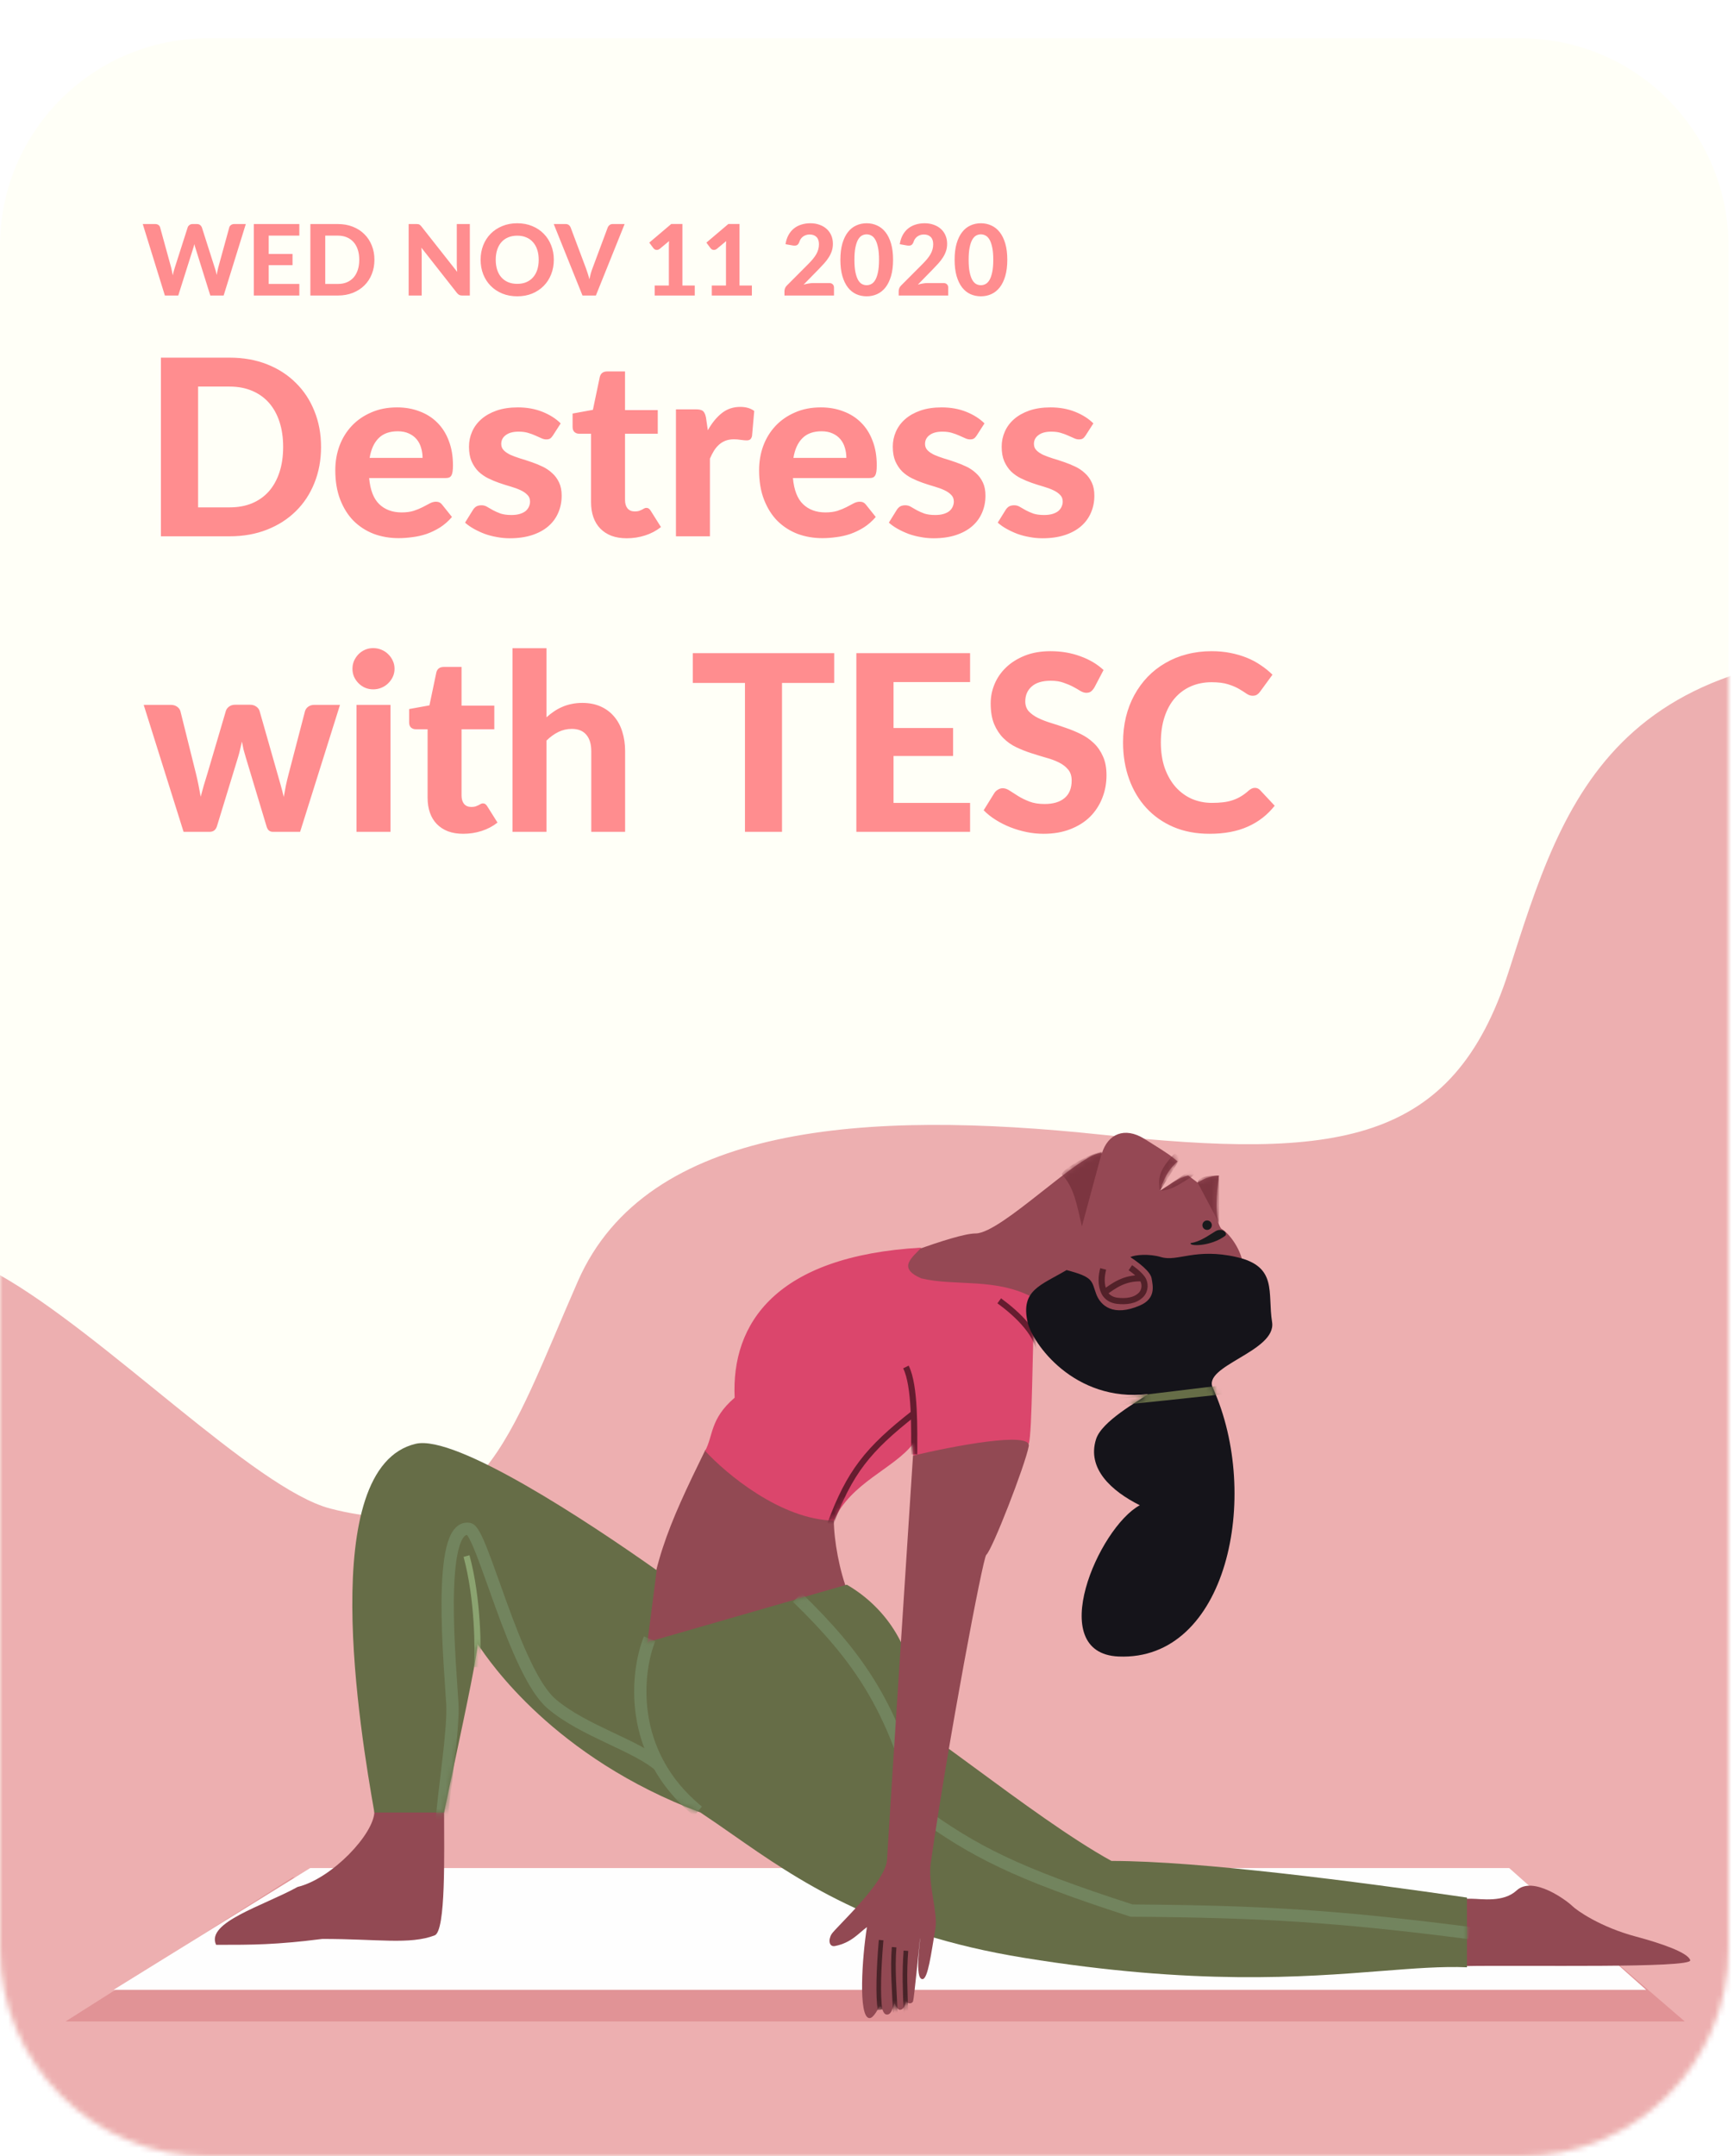 <svg width="317" height="394" viewBox="0 0 317 394" fill="none" xmlns="http://www.w3.org/2000/svg">
<path d="M38 394H278C299 394 316 377 316 356V45C316 24 299 7 278 7H38C17 7 0 24 0 45V356C0 377 17 394 38 394Z" fill="#FFFFF7"/>
<mask id="mask0" mask-type="alpha" maskUnits="userSpaceOnUse" x="0" y="7" width="316" height="387">
<path d="M38 394H278C299 394 316 377 316 356V45C316 24 299 7 278 7H38C17 7 0 24 0 45V356C0 377 17 394 38 394Z" fill="#FFFFF7"/>
</mask>
<g mask="url(#mask0)">
<g filter="url(#filter0_i)">
<path d="M357.62 94.659L425 715L29.797 715L-18.144 268.52C-53.768 138.017 27.761 243.482 55.395 250.662C83.028 257.842 88.032 237.825 100.652 209.105C113.272 180.384 153.308 177.773 196.39 182.342C239.472 186.912 260.577 184.301 270.804 152.534C281.03 120.768 289.951 89.001 357.62 94.659Z" fill="#EDAFB0"/>
</g>
<path d="M58.693 81.665C58.693 84.05 58.288 86.248 57.477 88.257C56.682 90.252 55.55 91.97 54.08 93.41C52.625 94.85 50.87 95.975 48.815 96.785C46.76 97.595 44.48 98 41.975 98H29.42V65.353H41.975C44.48 65.353 46.76 65.757 48.815 66.567C50.87 67.377 52.625 68.51 54.08 69.965C55.55 71.405 56.682 73.123 57.477 75.118C58.288 77.112 58.693 79.295 58.693 81.665ZM51.763 81.665C51.763 79.955 51.538 78.418 51.087 77.052C50.638 75.688 49.992 74.532 49.153 73.588C48.312 72.642 47.285 71.915 46.07 71.405C44.87 70.895 43.505 70.64 41.975 70.64H36.215V92.713H41.975C43.505 92.713 44.87 92.465 46.07 91.97C47.285 91.46 48.312 90.733 49.153 89.787C49.992 88.828 50.638 87.665 51.087 86.3C51.538 84.935 51.763 83.39 51.763 81.665ZM77.25 83.668C77.25 83.022 77.16 82.407 76.98 81.823C76.815 81.237 76.545 80.72 76.17 80.27C75.795 79.82 75.322 79.468 74.752 79.213C74.182 78.942 73.5 78.808 72.705 78.808C71.22 78.808 70.057 79.228 69.217 80.067C68.377 80.907 67.83 82.108 67.575 83.668H77.25ZM67.485 87.358C67.68 89.532 68.295 91.123 69.33 92.127C70.38 93.132 71.745 93.635 73.425 93.635C74.28 93.635 75.015 93.537 75.63 93.343C76.26 93.132 76.807 92.907 77.272 92.668C77.752 92.412 78.18 92.188 78.555 91.993C78.945 91.782 79.327 91.677 79.702 91.677C80.182 91.677 80.557 91.858 80.827 92.218L82.627 94.468C81.967 95.233 81.24 95.87 80.445 96.38C79.65 96.875 78.825 97.272 77.97 97.573C77.115 97.858 76.252 98.052 75.382 98.157C74.512 98.278 73.672 98.338 72.862 98.338C71.242 98.338 69.727 98.075 68.317 97.55C66.922 97.01 65.7 96.222 64.65 95.188C63.615 94.138 62.797 92.84 62.197 91.295C61.597 89.75 61.297 87.957 61.297 85.918C61.297 84.343 61.552 82.858 62.062 81.463C62.587 80.067 63.337 78.853 64.312 77.817C65.287 76.782 66.472 75.965 67.867 75.365C69.262 74.75 70.837 74.442 72.592 74.442C74.077 74.442 75.442 74.683 76.687 75.162C77.947 75.627 79.027 76.31 79.927 77.21C80.842 78.11 81.547 79.22 82.042 80.54C82.552 81.845 82.807 83.338 82.807 85.017C82.807 85.483 82.785 85.865 82.74 86.165C82.695 86.465 82.62 86.705 82.515 86.885C82.41 87.065 82.267 87.192 82.087 87.267C81.907 87.328 81.675 87.358 81.39 87.358H67.485ZM101.083 79.573C100.918 79.828 100.746 80.015 100.566 80.135C100.401 80.24 100.168 80.293 99.868 80.293C99.568 80.293 99.261 80.218 98.946 80.067C98.631 79.918 98.278 79.76 97.888 79.595C97.498 79.415 97.048 79.25 96.538 79.1C96.043 78.95 95.466 78.875 94.806 78.875C93.801 78.875 93.021 79.085 92.466 79.505C91.911 79.91 91.633 80.45 91.633 81.125C91.633 81.59 91.791 81.98 92.106 82.295C92.421 82.61 92.833 82.888 93.343 83.127C93.868 83.353 94.461 83.57 95.121 83.78C95.781 83.975 96.456 84.192 97.146 84.433C97.851 84.672 98.533 84.95 99.193 85.265C99.853 85.58 100.438 85.978 100.948 86.457C101.473 86.922 101.893 87.493 102.208 88.168C102.523 88.828 102.681 89.63 102.681 90.575C102.681 91.7 102.471 92.743 102.051 93.703C101.646 94.647 101.046 95.465 100.251 96.155C99.456 96.845 98.466 97.385 97.281 97.775C96.096 98.165 94.731 98.36 93.186 98.36C92.391 98.36 91.603 98.285 90.823 98.135C90.043 98 89.301 97.805 88.596 97.55C87.891 97.28 87.231 96.972 86.616 96.627C86.001 96.282 85.468 95.907 85.018 95.502L86.458 93.185C86.623 92.915 86.826 92.705 87.066 92.555C87.321 92.405 87.643 92.33 88.033 92.33C88.408 92.33 88.753 92.427 89.068 92.623C89.383 92.802 89.736 93.005 90.126 93.23C90.516 93.44 90.973 93.642 91.498 93.838C92.038 94.017 92.706 94.108 93.501 94.108C94.101 94.108 94.618 94.04 95.053 93.905C95.488 93.77 95.841 93.59 96.111 93.365C96.381 93.125 96.576 92.862 96.696 92.578C96.831 92.278 96.898 91.97 96.898 91.655C96.898 91.145 96.733 90.733 96.403 90.418C96.088 90.088 95.668 89.802 95.143 89.562C94.633 89.323 94.041 89.105 93.366 88.91C92.691 88.715 92.001 88.498 91.296 88.257C90.606 88.017 89.923 87.733 89.248 87.403C88.588 87.073 87.996 86.66 87.471 86.165C86.961 85.655 86.541 85.032 86.211 84.297C85.896 83.562 85.738 82.67 85.738 81.62C85.738 80.66 85.926 79.752 86.301 78.897C86.676 78.028 87.238 77.263 87.988 76.603C88.738 75.942 89.668 75.418 90.778 75.028C91.903 74.638 93.201 74.442 94.671 74.442C96.321 74.442 97.821 74.713 99.171 75.252C100.521 75.793 101.631 76.498 102.501 77.368L101.083 79.573ZM114.578 98.36C113.528 98.36 112.598 98.21 111.788 97.91C110.978 97.595 110.295 97.153 109.74 96.582C109.185 96.013 108.765 95.323 108.48 94.513C108.195 93.703 108.053 92.787 108.053 91.767V79.257H105.87C105.54 79.257 105.255 79.153 105.015 78.942C104.79 78.733 104.678 78.418 104.678 77.998V75.567L108.39 74.892L109.65 68.885C109.815 68.21 110.273 67.873 111.023 67.873H114.263V74.938H120.248V79.257H114.263V91.362C114.263 92.007 114.413 92.517 114.713 92.892C115.028 93.267 115.47 93.455 116.04 93.455C116.34 93.455 116.595 93.425 116.805 93.365C117.015 93.29 117.195 93.215 117.345 93.14C117.495 93.05 117.63 92.975 117.75 92.915C117.885 92.84 118.02 92.802 118.155 92.802C118.335 92.802 118.485 92.847 118.605 92.938C118.725 93.013 118.845 93.147 118.965 93.343L120.833 96.312C119.978 96.987 119.01 97.498 117.93 97.843C116.85 98.188 115.733 98.36 114.578 98.36ZM129.402 78.627C130.137 77.308 130.985 76.265 131.945 75.5C132.905 74.735 134.03 74.353 135.32 74.353C136.37 74.353 137.225 74.6 137.885 75.095L137.48 79.685C137.405 79.985 137.285 80.195 137.12 80.315C136.97 80.42 136.76 80.472 136.49 80.472C136.25 80.472 135.905 80.442 135.455 80.382C135.005 80.308 134.585 80.27 134.195 80.27C133.625 80.27 133.115 80.353 132.665 80.517C132.23 80.683 131.84 80.915 131.495 81.215C131.15 81.515 130.835 81.882 130.55 82.317C130.28 82.752 130.025 83.248 129.785 83.802V98H123.575V74.802H127.242C127.872 74.802 128.307 74.915 128.547 75.14C128.787 75.365 128.96 75.755 129.065 76.31L129.402 78.627ZM154.725 83.668C154.725 83.022 154.635 82.407 154.455 81.823C154.29 81.237 154.02 80.72 153.645 80.27C153.27 79.82 152.798 79.468 152.228 79.213C151.658 78.942 150.975 78.808 150.18 78.808C148.695 78.808 147.533 79.228 146.693 80.067C145.853 80.907 145.305 82.108 145.05 83.668H154.725ZM144.96 87.358C145.155 89.532 145.77 91.123 146.805 92.127C147.855 93.132 149.22 93.635 150.9 93.635C151.755 93.635 152.49 93.537 153.105 93.343C153.735 93.132 154.283 92.907 154.748 92.668C155.228 92.412 155.655 92.188 156.03 91.993C156.42 91.782 156.803 91.677 157.178 91.677C157.658 91.677 158.033 91.858 158.303 92.218L160.103 94.468C159.443 95.233 158.715 95.87 157.92 96.38C157.125 96.875 156.3 97.272 155.445 97.573C154.59 97.858 153.728 98.052 152.858 98.157C151.988 98.278 151.148 98.338 150.338 98.338C148.718 98.338 147.203 98.075 145.793 97.55C144.398 97.01 143.175 96.222 142.125 95.188C141.09 94.138 140.273 92.84 139.673 91.295C139.073 89.75 138.773 87.957 138.773 85.918C138.773 84.343 139.028 82.858 139.538 81.463C140.063 80.067 140.813 78.853 141.788 77.817C142.763 76.782 143.948 75.965 145.343 75.365C146.738 74.75 148.313 74.442 150.068 74.442C151.553 74.442 152.918 74.683 154.163 75.162C155.423 75.627 156.503 76.31 157.403 77.21C158.318 78.11 159.023 79.22 159.518 80.54C160.028 81.845 160.283 83.338 160.283 85.017C160.283 85.483 160.26 85.865 160.215 86.165C160.17 86.465 160.095 86.705 159.99 86.885C159.885 87.065 159.743 87.192 159.563 87.267C159.383 87.328 159.15 87.358 158.865 87.358H144.96ZM178.559 79.573C178.394 79.828 178.221 80.015 178.041 80.135C177.876 80.24 177.644 80.293 177.344 80.293C177.044 80.293 176.736 80.218 176.421 80.067C176.106 79.918 175.754 79.76 175.364 79.595C174.974 79.415 174.524 79.25 174.014 79.1C173.519 78.95 172.941 78.875 172.281 78.875C171.276 78.875 170.496 79.085 169.941 79.505C169.386 79.91 169.109 80.45 169.109 81.125C169.109 81.59 169.266 81.98 169.581 82.295C169.896 82.61 170.309 82.888 170.819 83.127C171.344 83.353 171.936 83.57 172.596 83.78C173.256 83.975 173.931 84.192 174.621 84.433C175.326 84.672 176.009 84.95 176.669 85.265C177.329 85.58 177.914 85.978 178.424 86.457C178.949 86.922 179.369 87.493 179.684 88.168C179.999 88.828 180.156 89.63 180.156 90.575C180.156 91.7 179.946 92.743 179.526 93.703C179.121 94.647 178.521 95.465 177.726 96.155C176.931 96.845 175.941 97.385 174.756 97.775C173.571 98.165 172.206 98.36 170.661 98.36C169.866 98.36 169.079 98.285 168.299 98.135C167.519 98 166.776 97.805 166.071 97.55C165.366 97.28 164.706 96.972 164.091 96.627C163.476 96.282 162.944 95.907 162.494 95.502L163.934 93.185C164.099 92.915 164.301 92.705 164.541 92.555C164.796 92.405 165.119 92.33 165.509 92.33C165.884 92.33 166.229 92.427 166.544 92.623C166.859 92.802 167.211 93.005 167.601 93.23C167.991 93.44 168.449 93.642 168.974 93.838C169.514 94.017 170.181 94.108 170.976 94.108C171.576 94.108 172.094 94.04 172.529 93.905C172.964 93.77 173.316 93.59 173.586 93.365C173.856 93.125 174.051 92.862 174.171 92.578C174.306 92.278 174.374 91.97 174.374 91.655C174.374 91.145 174.209 90.733 173.879 90.418C173.564 90.088 173.144 89.802 172.619 89.562C172.109 89.323 171.516 89.105 170.841 88.91C170.166 88.715 169.476 88.498 168.771 88.257C168.081 88.017 167.399 87.733 166.724 87.403C166.064 87.073 165.471 86.66 164.946 86.165C164.436 85.655 164.016 85.032 163.686 84.297C163.371 83.562 163.214 82.67 163.214 81.62C163.214 80.66 163.401 79.752 163.776 78.897C164.151 78.028 164.714 77.263 165.464 76.603C166.214 75.942 167.144 75.418 168.254 75.028C169.379 74.638 170.676 74.442 172.146 74.442C173.796 74.442 175.296 74.713 176.646 75.252C177.996 75.793 179.106 76.498 179.976 77.368L178.559 79.573ZM198.466 79.573C198.301 79.828 198.129 80.015 197.949 80.135C197.784 80.24 197.551 80.293 197.251 80.293C196.951 80.293 196.644 80.218 196.329 80.067C196.014 79.918 195.661 79.76 195.271 79.595C194.881 79.415 194.431 79.25 193.921 79.1C193.426 78.95 192.849 78.875 192.189 78.875C191.184 78.875 190.404 79.085 189.849 79.505C189.294 79.91 189.016 80.45 189.016 81.125C189.016 81.59 189.174 81.98 189.489 82.295C189.804 82.61 190.216 82.888 190.726 83.127C191.251 83.353 191.844 83.57 192.504 83.78C193.164 83.975 193.839 84.192 194.529 84.433C195.234 84.672 195.916 84.95 196.576 85.265C197.236 85.58 197.821 85.978 198.331 86.457C198.856 86.922 199.276 87.493 199.591 88.168C199.906 88.828 200.064 89.63 200.064 90.575C200.064 91.7 199.854 92.743 199.434 93.703C199.029 94.647 198.429 95.465 197.634 96.155C196.839 96.845 195.849 97.385 194.664 97.775C193.479 98.165 192.114 98.36 190.569 98.36C189.774 98.36 188.986 98.285 188.206 98.135C187.426 98 186.684 97.805 185.979 97.55C185.274 97.28 184.614 96.972 183.999 96.627C183.384 96.282 182.851 95.907 182.401 95.502L183.841 93.185C184.006 92.915 184.209 92.705 184.449 92.555C184.704 92.405 185.026 92.33 185.416 92.33C185.791 92.33 186.136 92.427 186.451 92.623C186.766 92.802 187.119 93.005 187.509 93.23C187.899 93.44 188.356 93.642 188.881 93.838C189.421 94.017 190.089 94.108 190.884 94.108C191.484 94.108 192.001 94.04 192.436 93.905C192.871 93.77 193.224 93.59 193.494 93.365C193.764 93.125 193.959 92.862 194.079 92.578C194.214 92.278 194.281 91.97 194.281 91.655C194.281 91.145 194.116 90.733 193.786 90.418C193.471 90.088 193.051 89.802 192.526 89.562C192.016 89.323 191.424 89.105 190.749 88.91C190.074 88.715 189.384 88.498 188.679 88.257C187.989 88.017 187.306 87.733 186.631 87.403C185.971 87.073 185.379 86.66 184.854 86.165C184.344 85.655 183.924 85.032 183.594 84.297C183.279 83.562 183.121 82.67 183.121 81.62C183.121 80.66 183.309 79.752 183.684 78.897C184.059 78.028 184.621 77.263 185.371 76.603C186.121 75.942 187.051 75.418 188.161 75.028C189.286 74.638 190.584 74.442 192.054 74.442C193.704 74.442 195.204 74.713 196.554 75.252C197.904 75.793 199.014 76.498 199.884 77.368L198.466 79.573ZM62.157 128.802L54.867 152H49.85C49.595 152 49.362 151.917 49.153 151.752C48.958 151.587 48.807 151.31 48.703 150.92L44.922 138.365C44.773 137.885 44.638 137.412 44.517 136.947C44.413 136.467 44.315 135.987 44.225 135.507C44.12 135.987 44.008 136.475 43.888 136.97C43.782 137.45 43.655 137.93 43.505 138.41L39.68 150.92C39.47 151.64 39.02 152 38.33 152H33.56L26.27 128.802H31.22C31.67 128.802 32.045 128.907 32.345 129.117C32.66 129.327 32.87 129.597 32.975 129.927L35.833 141.402C36.013 142.137 36.17 142.85 36.305 143.54C36.44 144.23 36.568 144.912 36.688 145.587C36.867 144.912 37.055 144.23 37.25 143.54C37.46 142.85 37.678 142.137 37.903 141.402L41.3 129.882C41.405 129.567 41.608 129.305 41.907 129.095C42.208 128.885 42.56 128.78 42.965 128.78H45.71C46.145 128.78 46.513 128.885 46.812 129.095C47.127 129.305 47.337 129.567 47.443 129.882L50.727 141.402C50.938 142.122 51.14 142.835 51.335 143.54C51.53 144.23 51.71 144.927 51.875 145.632C51.995 144.942 52.123 144.252 52.258 143.562C52.407 142.857 52.58 142.137 52.775 141.402L55.767 129.927C55.873 129.597 56.075 129.327 56.375 129.117C56.675 128.907 57.028 128.802 57.432 128.802H62.157ZM71.386 128.802V152H65.176V128.802H71.386ZM72.128 122.21C72.128 122.735 72.023 123.222 71.813 123.672C71.603 124.122 71.318 124.52 70.958 124.865C70.613 125.21 70.201 125.48 69.721 125.675C69.256 125.87 68.753 125.967 68.213 125.967C67.703 125.967 67.216 125.87 66.751 125.675C66.301 125.48 65.903 125.21 65.558 124.865C65.213 124.52 64.936 124.122 64.726 123.672C64.531 123.222 64.433 122.735 64.433 122.21C64.433 121.685 64.531 121.197 64.726 120.747C64.936 120.282 65.213 119.877 65.558 119.532C65.903 119.187 66.301 118.917 66.751 118.722C67.216 118.527 67.703 118.43 68.213 118.43C68.753 118.43 69.256 118.527 69.721 118.722C70.201 118.917 70.613 119.187 70.958 119.532C71.318 119.877 71.603 120.282 71.813 120.747C72.023 121.197 72.128 121.685 72.128 122.21ZM84.695 152.36C83.645 152.36 82.715 152.21 81.905 151.91C81.095 151.595 80.413 151.152 79.858 150.582C79.303 150.012 78.883 149.322 78.598 148.512C78.313 147.702 78.17 146.787 78.17 145.767V133.257H75.988C75.658 133.257 75.373 133.152 75.133 132.942C74.908 132.732 74.795 132.417 74.795 131.997V129.567L78.508 128.892L79.768 122.885C79.933 122.21 80.39 121.872 81.14 121.872H84.38V128.937H90.365V133.257H84.38V145.362C84.38 146.007 84.53 146.517 84.83 146.892C85.145 147.267 85.588 147.455 86.158 147.455C86.458 147.455 86.713 147.425 86.923 147.365C87.133 147.29 87.313 147.215 87.463 147.14C87.613 147.05 87.748 146.975 87.868 146.915C88.003 146.84 88.138 146.802 88.273 146.802C88.453 146.802 88.603 146.847 88.723 146.937C88.843 147.012 88.963 147.147 89.083 147.342L90.95 150.312C90.095 150.987 89.128 151.497 88.048 151.842C86.968 152.188 85.85 152.36 84.695 152.36ZM99.902 131.075C100.337 130.685 100.787 130.332 101.252 130.017C101.732 129.687 102.234 129.41 102.759 129.185C103.299 128.945 103.869 128.765 104.469 128.645C105.084 128.51 105.744 128.442 106.449 128.442C107.709 128.442 108.827 128.66 109.802 129.095C110.777 129.53 111.594 130.137 112.254 130.917C112.929 131.697 113.432 132.627 113.762 133.707C114.107 134.787 114.279 135.972 114.279 137.262V152H108.092V137.262C108.092 135.972 107.792 134.975 107.192 134.27C106.592 133.55 105.707 133.19 104.537 133.19C103.667 133.19 102.849 133.377 102.084 133.752C101.319 134.127 100.592 134.652 99.902 135.327V152H93.692V118.452H99.902V131.075ZM152.503 124.797H142.963V152H136.191V124.797H126.651V119.352H152.503V124.797ZM163.349 124.64V133.032H174.239V138.14H163.349V146.712H177.344V152H156.554V119.352H177.344V124.64H163.349ZM200.079 125.607C199.869 125.952 199.651 126.207 199.426 126.372C199.216 126.522 198.939 126.597 198.594 126.597C198.264 126.597 197.904 126.485 197.514 126.26C197.139 126.02 196.696 125.765 196.186 125.495C195.676 125.225 195.091 124.977 194.431 124.752C193.771 124.512 192.999 124.392 192.114 124.392C190.554 124.392 189.384 124.745 188.604 125.45C187.824 126.14 187.434 127.047 187.434 128.172C187.434 128.892 187.644 129.492 188.064 129.972C188.499 130.437 189.061 130.842 189.751 131.187C190.456 131.532 191.251 131.84 192.136 132.11C193.021 132.38 193.929 132.68 194.859 133.01C195.789 133.325 196.696 133.7 197.581 134.135C198.466 134.57 199.254 135.117 199.944 135.777C200.649 136.437 201.211 137.247 201.631 138.207C202.066 139.152 202.284 140.307 202.284 141.672C202.284 143.157 202.021 144.552 201.496 145.857C200.986 147.147 200.244 148.28 199.269 149.255C198.294 150.215 197.086 150.972 195.646 151.527C194.221 152.082 192.601 152.36 190.786 152.36C189.751 152.36 188.716 152.255 187.681 152.045C186.661 151.835 185.671 151.542 184.711 151.167C183.766 150.792 182.874 150.342 182.034 149.817C181.194 149.292 180.459 148.707 179.829 148.062L181.809 144.867C181.974 144.627 182.191 144.432 182.461 144.282C182.731 144.117 183.016 144.035 183.316 144.035C183.721 144.035 184.149 144.185 184.599 144.485C185.049 144.785 185.566 145.115 186.151 145.475C186.736 145.835 187.411 146.165 188.176 146.465C188.956 146.765 189.886 146.915 190.966 146.915C192.541 146.915 193.756 146.555 194.611 145.835C195.481 145.115 195.916 144.042 195.916 142.617C195.916 141.792 195.699 141.125 195.264 140.615C194.844 140.105 194.289 139.677 193.599 139.332C192.909 138.987 192.121 138.695 191.236 138.455C190.351 138.2 189.444 137.922 188.514 137.622C187.584 137.322 186.676 136.962 185.791 136.542C184.906 136.122 184.119 135.567 183.429 134.877C182.739 134.187 182.176 133.332 181.741 132.312C181.321 131.292 181.111 130.025 181.111 128.51C181.111 127.295 181.351 126.117 181.831 124.977C182.311 123.837 183.016 122.825 183.946 121.94C184.876 121.055 186.016 120.342 187.366 119.802C188.731 119.262 190.291 118.992 192.046 118.992C194.011 118.992 195.826 119.3 197.491 119.915C199.171 120.515 200.589 121.355 201.744 122.435L200.079 125.607ZM229.409 143.967C229.784 143.967 230.099 144.102 230.354 144.372L233.031 147.23C231.711 148.91 230.069 150.185 228.104 151.055C226.154 151.925 223.829 152.36 221.129 152.36C218.684 152.36 216.486 151.948 214.536 151.122C212.586 150.282 210.929 149.12 209.564 147.635C208.199 146.15 207.149 144.387 206.414 142.347C205.679 140.307 205.311 138.08 205.311 135.665C205.311 134.045 205.484 132.507 205.829 131.052C206.189 129.582 206.706 128.232 207.381 127.002C208.056 125.772 208.866 124.662 209.811 123.672C210.771 122.682 211.851 121.842 213.051 121.152C214.251 120.447 215.556 119.915 216.966 119.555C218.391 119.18 219.906 118.992 221.511 118.992C222.711 118.992 223.844 119.097 224.909 119.307C225.989 119.517 226.994 119.81 227.924 120.185C228.854 120.56 229.709 121.017 230.489 121.557C231.284 122.082 231.996 122.66 232.626 123.29L230.354 126.395C230.219 126.59 230.046 126.762 229.836 126.912C229.626 127.062 229.341 127.137 228.981 127.137C228.621 127.137 228.254 127.01 227.879 126.755C227.519 126.5 227.069 126.215 226.529 125.9C226.004 125.585 225.336 125.3 224.526 125.045C223.731 124.79 222.719 124.662 221.489 124.662C220.124 124.662 218.871 124.91 217.731 125.405C216.591 125.9 215.609 126.62 214.784 127.565C213.974 128.495 213.344 129.642 212.894 131.007C212.444 132.372 212.219 133.925 212.219 135.665C212.219 137.42 212.459 138.987 212.939 140.367C213.434 141.732 214.101 142.887 214.941 143.832C215.796 144.777 216.786 145.497 217.911 145.992C219.051 146.472 220.266 146.712 221.556 146.712C222.321 146.712 223.011 146.675 223.626 146.6C224.256 146.525 224.834 146.397 225.359 146.218C225.899 146.037 226.401 145.805 226.866 145.52C227.346 145.235 227.826 144.875 228.306 144.44C228.471 144.305 228.644 144.192 228.824 144.102C229.004 144.012 229.199 143.967 229.409 143.967Z" fill="#FF8D8F"/>
<path d="M44.936 40.941L40.886 54H38.447L35.774 45.459C35.732 45.339 35.69 45.207 35.648 45.063C35.606 44.919 35.567 44.766 35.531 44.604C35.495 44.766 35.456 44.919 35.414 45.063C35.372 45.207 35.33 45.339 35.288 45.459L32.588 54H30.14L26.099 40.941H28.367C28.601 40.941 28.796 40.995 28.952 41.103C29.114 41.211 29.219 41.355 29.267 41.535L31.292 48.897C31.34 49.101 31.388 49.323 31.436 49.563C31.49 49.797 31.541 50.046 31.589 50.31C31.643 50.04 31.7 49.788 31.76 49.554C31.82 49.32 31.886 49.101 31.958 48.897L34.316 41.535C34.364 41.385 34.466 41.25 34.622 41.13C34.784 41.004 34.979 40.941 35.207 40.941H35.999C36.233 40.941 36.422 40.998 36.566 41.112C36.716 41.22 36.827 41.361 36.899 41.535L39.248 48.897C39.32 49.089 39.386 49.299 39.446 49.527C39.506 49.749 39.563 49.986 39.617 50.238C39.665 49.986 39.71 49.749 39.752 49.527C39.8 49.299 39.848 49.089 39.896 48.897L41.921 41.535C41.963 41.379 42.065 41.241 42.227 41.121C42.389 41.001 42.584 40.941 42.812 40.941H44.936ZM49.123 43.056V46.413H53.479V48.456H49.123V51.885H54.721V54H46.405V40.941H54.721V43.056H49.123ZM68.45 47.466C68.45 48.42 68.288 49.299 67.964 50.103C67.646 50.901 67.193 51.588 66.605 52.164C66.023 52.74 65.321 53.19 64.499 53.514C63.677 53.838 62.765 54 61.763 54H56.741V40.941H61.763C62.765 40.941 63.677 41.103 64.499 41.427C65.321 41.751 66.023 42.204 66.605 42.786C67.193 43.362 67.646 44.049 67.964 44.847C68.288 45.645 68.45 46.518 68.45 47.466ZM65.678 47.466C65.678 46.782 65.588 46.167 65.408 45.621C65.228 45.075 64.97 44.613 64.634 44.235C64.298 43.857 63.887 43.566 63.401 43.362C62.921 43.158 62.375 43.056 61.763 43.056H59.459V51.885H61.763C62.375 51.885 62.921 51.786 63.401 51.588C63.887 51.384 64.298 51.093 64.634 50.715C64.97 50.331 65.228 49.866 65.408 49.32C65.588 48.774 65.678 48.156 65.678 47.466ZM85.893 40.941V54H84.498C84.288 54 84.111 53.967 83.967 53.901C83.823 53.829 83.682 53.709 83.544 53.541L77.037 45.261C77.055 45.471 77.067 45.678 77.073 45.882C77.085 46.086 77.091 46.275 77.091 46.449V54H74.706V40.941H76.128C76.242 40.941 76.338 40.947 76.416 40.959C76.5 40.965 76.575 40.986 76.641 41.022C76.707 41.052 76.77 41.094 76.83 41.148C76.89 41.202 76.956 41.274 77.028 41.364L83.58 49.68C83.556 49.452 83.538 49.233 83.526 49.023C83.514 48.807 83.508 48.603 83.508 48.411V40.941H85.893ZM101.246 47.466C101.246 48.42 101.084 49.305 100.76 50.121C100.442 50.937 99.989 51.642 99.401 52.236C98.819 52.83 98.117 53.298 97.295 53.64C96.473 53.976 95.561 54.144 94.559 54.144C93.557 54.144 92.645 53.976 91.823 53.64C91.001 53.298 90.296 52.83 89.708 52.236C89.12 51.642 88.664 50.937 88.34 50.121C88.022 49.305 87.863 48.42 87.863 47.466C87.863 46.512 88.022 45.63 88.34 44.82C88.664 44.004 89.12 43.299 89.708 42.705C90.296 42.111 91.001 41.646 91.823 41.31C92.645 40.968 93.557 40.797 94.559 40.797C95.561 40.797 96.473 40.968 97.295 41.31C98.117 41.646 98.819 42.114 99.401 42.714C99.989 43.308 100.442 44.013 100.76 44.829C101.084 45.639 101.246 46.518 101.246 47.466ZM98.483 47.466C98.483 46.782 98.393 46.17 98.213 45.63C98.033 45.084 97.772 44.622 97.43 44.244C97.094 43.86 96.683 43.569 96.197 43.371C95.717 43.167 95.171 43.065 94.559 43.065C93.947 43.065 93.398 43.167 92.912 43.371C92.426 43.569 92.012 43.86 91.67 44.244C91.334 44.622 91.076 45.084 90.896 45.63C90.716 46.17 90.626 46.782 90.626 47.466C90.626 48.156 90.716 48.774 90.896 49.32C91.076 49.86 91.334 50.319 91.67 50.697C92.012 51.075 92.426 51.366 92.912 51.57C93.398 51.768 93.947 51.867 94.559 51.867C95.171 51.867 95.717 51.768 96.197 51.57C96.683 51.366 97.094 51.075 97.43 50.697C97.772 50.319 98.033 49.86 98.213 49.32C98.393 48.774 98.483 48.156 98.483 47.466ZM114.191 40.941L108.935 54H106.487L101.231 40.941H103.409C103.643 40.941 103.832 40.998 103.976 41.112C104.126 41.22 104.237 41.361 104.309 41.535L107.135 49.059C107.243 49.341 107.348 49.65 107.45 49.986C107.558 50.316 107.657 50.664 107.747 51.03C107.825 50.664 107.909 50.316 107.999 49.986C108.095 49.65 108.197 49.341 108.305 49.059L111.113 41.535C111.173 41.385 111.278 41.25 111.428 41.13C111.584 41.004 111.776 40.941 112.004 40.941H114.191ZM127.013 52.173V54H119.687V52.173H122.279V45.027C122.279 44.871 122.282 44.712 122.288 44.55C122.294 44.388 122.303 44.223 122.315 44.055L120.605 45.477C120.485 45.567 120.368 45.624 120.254 45.648C120.14 45.672 120.032 45.675 119.93 45.657C119.828 45.633 119.738 45.597 119.66 45.549C119.582 45.495 119.522 45.441 119.48 45.387L118.697 44.334L122.711 40.932H124.754V52.173H127.013ZM137.454 52.173V54H130.128V52.173H132.72V45.027C132.72 44.871 132.723 44.712 132.729 44.55C132.735 44.388 132.744 44.223 132.756 44.055L131.046 45.477C130.926 45.567 130.809 45.624 130.695 45.648C130.581 45.672 130.473 45.675 130.371 45.657C130.269 45.633 130.179 45.597 130.101 45.549C130.023 45.495 129.963 45.441 129.921 45.387L129.138 44.334L133.152 40.932H135.195V52.173H137.454ZM151.6 51.723C151.87 51.723 152.08 51.798 152.23 51.948C152.386 52.098 152.464 52.296 152.464 52.542V54H143.41V53.19C143.41 53.034 143.443 52.866 143.509 52.686C143.575 52.5 143.686 52.332 143.842 52.182L147.712 48.303C148.042 47.973 148.333 47.658 148.585 47.358C148.837 47.052 149.047 46.755 149.215 46.467C149.383 46.173 149.509 45.876 149.593 45.576C149.677 45.276 149.719 44.961 149.719 44.631C149.719 44.049 149.569 43.608 149.269 43.308C148.969 43.002 148.546 42.849 148 42.849C147.76 42.849 147.538 42.885 147.334 42.957C147.136 43.023 146.956 43.116 146.794 43.236C146.638 43.356 146.503 43.497 146.389 43.659C146.275 43.821 146.191 43.998 146.137 44.19C146.029 44.49 145.882 44.691 145.696 44.793C145.516 44.889 145.258 44.91 144.922 44.856L143.608 44.622C143.704 43.986 143.884 43.428 144.148 42.948C144.412 42.468 144.742 42.069 145.138 41.751C145.534 41.433 145.987 41.196 146.497 41.04C147.007 40.878 147.556 40.797 148.144 40.797C148.762 40.797 149.323 40.89 149.827 41.076C150.337 41.256 150.772 41.511 151.132 41.841C151.492 42.165 151.771 42.558 151.969 43.02C152.167 43.482 152.266 43.992 152.266 44.55C152.266 45.03 152.197 45.474 152.059 45.882C151.921 46.29 151.732 46.68 151.492 47.052C151.258 47.418 150.985 47.775 150.673 48.123C150.361 48.471 150.031 48.822 149.683 49.176L146.911 52.011C147.217 51.921 147.52 51.852 147.82 51.804C148.12 51.75 148.402 51.723 148.666 51.723H151.6ZM163.265 47.466C163.265 48.606 163.142 49.596 162.896 50.436C162.65 51.276 162.311 51.972 161.879 52.524C161.447 53.07 160.934 53.478 160.34 53.748C159.752 54.012 159.116 54.144 158.432 54.144C157.748 54.144 157.112 54.012 156.524 53.748C155.936 53.478 155.429 53.07 155.003 52.524C154.577 51.972 154.241 51.276 153.995 50.436C153.755 49.596 153.635 48.606 153.635 47.466C153.635 46.326 153.755 45.339 153.995 44.505C154.241 43.665 154.577 42.972 155.003 42.426C155.429 41.874 155.936 41.466 156.524 41.202C157.112 40.932 157.748 40.797 158.432 40.797C159.116 40.797 159.752 40.932 160.34 41.202C160.934 41.466 161.447 41.874 161.879 42.426C162.311 42.972 162.65 43.665 162.896 44.505C163.142 45.339 163.265 46.326 163.265 47.466ZM160.7 47.466C160.7 46.542 160.634 45.78 160.502 45.18C160.376 44.58 160.208 44.106 159.998 43.758C159.788 43.41 159.545 43.167 159.269 43.029C158.999 42.891 158.72 42.822 158.432 42.822C158.144 42.822 157.865 42.891 157.595 43.029C157.331 43.167 157.094 43.41 156.884 43.758C156.68 44.106 156.515 44.58 156.389 45.18C156.263 45.78 156.2 46.542 156.2 47.466C156.2 48.396 156.263 49.161 156.389 49.761C156.515 50.361 156.68 50.835 156.884 51.183C157.094 51.531 157.331 51.774 157.595 51.912C157.865 52.05 158.144 52.119 158.432 52.119C158.72 52.119 158.999 52.05 159.269 51.912C159.545 51.774 159.788 51.531 159.998 51.183C160.208 50.835 160.376 50.361 160.502 49.761C160.634 49.161 160.7 48.396 160.7 47.466ZM172.483 51.723C172.753 51.723 172.963 51.798 173.113 51.948C173.269 52.098 173.347 52.296 173.347 52.542V54H164.293V53.19C164.293 53.034 164.326 52.866 164.392 52.686C164.458 52.5 164.569 52.332 164.725 52.182L168.595 48.303C168.925 47.973 169.216 47.658 169.468 47.358C169.72 47.052 169.93 46.755 170.098 46.467C170.266 46.173 170.392 45.876 170.476 45.576C170.56 45.276 170.602 44.961 170.602 44.631C170.602 44.049 170.452 43.608 170.152 43.308C169.852 43.002 169.429 42.849 168.883 42.849C168.643 42.849 168.421 42.885 168.217 42.957C168.019 43.023 167.839 43.116 167.677 43.236C167.521 43.356 167.386 43.497 167.272 43.659C167.158 43.821 167.074 43.998 167.02 44.19C166.912 44.49 166.765 44.691 166.579 44.793C166.399 44.889 166.141 44.91 165.805 44.856L164.491 44.622C164.587 43.986 164.767 43.428 165.031 42.948C165.295 42.468 165.625 42.069 166.021 41.751C166.417 41.433 166.87 41.196 167.38 41.04C167.89 40.878 168.439 40.797 169.027 40.797C169.645 40.797 170.206 40.89 170.71 41.076C171.22 41.256 171.655 41.511 172.015 41.841C172.375 42.165 172.654 42.558 172.852 43.02C173.05 43.482 173.149 43.992 173.149 44.55C173.149 45.03 173.08 45.474 172.942 45.882C172.804 46.29 172.615 46.68 172.375 47.052C172.141 47.418 171.868 47.775 171.556 48.123C171.244 48.471 170.914 48.822 170.566 49.176L167.794 52.011C168.1 51.921 168.403 51.852 168.703 51.804C169.003 51.75 169.285 51.723 169.549 51.723H172.483ZM184.148 47.466C184.148 48.606 184.025 49.596 183.779 50.436C183.533 51.276 183.194 51.972 182.762 52.524C182.33 53.07 181.817 53.478 181.223 53.748C180.635 54.012 179.999 54.144 179.315 54.144C178.631 54.144 177.995 54.012 177.407 53.748C176.819 53.478 176.312 53.07 175.886 52.524C175.46 51.972 175.124 51.276 174.878 50.436C174.638 49.596 174.518 48.606 174.518 47.466C174.518 46.326 174.638 45.339 174.878 44.505C175.124 43.665 175.46 42.972 175.886 42.426C176.312 41.874 176.819 41.466 177.407 41.202C177.995 40.932 178.631 40.797 179.315 40.797C179.999 40.797 180.635 40.932 181.223 41.202C181.817 41.466 182.33 41.874 182.762 42.426C183.194 42.972 183.533 43.665 183.779 44.505C184.025 45.339 184.148 46.326 184.148 47.466ZM181.583 47.466C181.583 46.542 181.517 45.78 181.385 45.18C181.259 44.58 181.091 44.106 180.881 43.758C180.671 43.41 180.428 43.167 180.152 43.029C179.882 42.891 179.603 42.822 179.315 42.822C179.027 42.822 178.748 42.891 178.478 43.029C178.214 43.167 177.977 43.41 177.767 43.758C177.563 44.106 177.398 44.58 177.272 45.18C177.146 45.78 177.083 46.542 177.083 47.466C177.083 48.396 177.146 49.161 177.272 49.761C177.398 50.361 177.563 50.835 177.767 51.183C177.977 51.531 178.214 51.774 178.478 51.912C178.748 52.05 179.027 52.119 179.315 52.119C179.603 52.119 179.882 52.05 180.152 51.912C180.428 51.774 180.671 51.531 180.881 51.183C181.091 50.835 181.259 50.361 181.385 49.761C181.517 49.161 181.583 48.396 181.583 47.466Z" fill="#FF8D8F"/>
<path d="M53.49 343.068L280.187 345.421L307.99 369.374H12L53.49 343.068Z" fill="#E19396"/>
<path d="M56.698 341.357H275.91L300.932 363.599H20.769L56.698 341.357Z" fill="#FEFEFE"/>
<path d="M79.458 353.655C81.535 352.863 81.185 338.683 81.185 330.982L80.969 328.606C77.515 327.743 68.445 326.879 68.445 330.982C68.445 335.084 60.672 343.29 54.41 344.801C48.148 348.256 37.567 351.279 39.51 355.382C46.42 355.382 50.307 355.382 58.944 354.302C69.093 354.302 74.923 355.382 79.458 353.655Z" fill="#924953"/>
<path d="M277.253 345.449C274.835 347.695 270.775 346.961 269.048 346.961H266.889C265.089 350.128 263.133 359.355 267.536 359.269C278.549 359.053 309.427 359.701 308.996 358.189C308.598 356.796 303.681 355.102 299.063 353.87C292.585 352.143 288.266 349.12 287.402 348.256C286.538 347.392 280.276 342.642 277.253 345.449Z" fill="#924953"/>
<path d="M128.971 264.906C122.021 279.094 118.759 286.371 117.894 301.615L155.035 291.03C153.514 287.201 152.428 281.571 152.428 277.517C149.933 275.792 135.487 268.809 128.971 264.906Z" fill="#924953"/>
<path fill-rule="evenodd" clip-rule="evenodd" d="M118.326 300.319L120.054 286.931C107.529 278.078 83.345 262.099 76.003 263.826C57.755 268.12 65.854 316.514 68.445 331.198H81.186C81.703 328.666 82.381 325.471 83.097 322.102C85.169 312.344 87.553 301.122 87.232 300.319C87.18 300.19 87.264 300.315 87.492 300.655C89.389 303.484 101.252 321.175 128.043 331.198C129.974 332.474 131.914 333.828 133.916 335.224C145.794 343.511 159.86 353.322 187.209 357.757C218.5 362.832 238.194 361.287 252.538 360.162C258.536 359.691 263.6 359.294 268.184 359.485V346.745C248.318 343.866 219.383 340.051 203.188 340.051C195.872 336.034 186.269 328.968 178.114 322.968C173.993 319.936 170.242 317.176 167.343 315.219C167.152 315.09 166.945 314.959 166.722 314.826C166.988 313.412 167.127 311.956 167.127 310.468C167.127 301.605 162.192 293.845 154.811 289.572L118.626 299.995C118.568 300.112 118.511 300.23 118.454 300.348C118.411 300.338 118.369 300.329 118.326 300.319Z" fill="#666D47"/>
<mask id="mask1" mask-type="alpha" maskUnits="userSpaceOnUse" x="64" y="263" width="205" height="99">
<path fill-rule="evenodd" clip-rule="evenodd" d="M118.326 300.319L120.054 286.931C107.529 278.078 83.345 262.099 76.003 263.826C57.755 268.12 65.854 316.514 68.445 331.198H81.186C81.703 328.666 82.381 325.471 83.097 322.102C85.169 312.344 87.553 301.122 87.232 300.319C87.18 300.19 87.264 300.315 87.492 300.655C89.389 303.484 101.252 321.175 128.043 331.198C129.974 332.474 131.914 333.828 133.916 335.224C145.794 343.511 159.86 353.322 187.209 357.757C218.5 362.832 238.194 361.287 252.538 360.162C258.536 359.691 263.6 359.294 268.184 359.485V346.745C248.318 343.866 219.383 340.051 203.188 340.051C195.872 336.034 186.269 328.968 178.114 322.968C173.993 319.936 170.242 317.176 167.343 315.219C167.152 315.09 166.945 314.959 166.722 314.826C166.988 313.412 167.127 311.956 167.127 310.468C167.127 301.605 162.192 293.845 154.811 289.572L118.626 299.995C118.568 300.112 118.511 300.23 118.454 300.348C118.411 300.338 118.369 300.329 118.326 300.319Z" fill="#666D47"/>
</mask>
<g mask="url(#mask1)">
<path d="M118.758 299.456C116.383 305.286 114.483 320.272 127.611 330.982" stroke="#72845E" stroke-width="2.246"/>
<path d="M145.749 291.898C156.884 302.754 163.459 311.905 168.207 331.198C178.079 338.269 185.453 342.208 206.859 349.12C230.85 349.295 244.365 350.122 268.616 353.223" stroke="#72845E" stroke-width="2.246"/>
<path d="M120.701 322.776C116.42 318.93 106.732 316.37 100.835 311.332C94.041 305.527 88.123 279.751 85.72 279.374C79.761 278.437 82.349 304.859 82.697 311.332C82.968 316.361 81.041 327.743 80.754 333.141" stroke="#72845E" stroke-width="2.246"/>
<path d="M85.288 284.34C87.447 292.33 87.404 301.701 87.231 304.638" stroke="#8BA370" stroke-width="1.123"/>
</g>
<path d="M178.355 225.39C174.493 225.39 160.721 231.077 156.33 232.3C156.33 240.074 160.865 239.167 165.184 239.858C169.502 240.549 182.602 235.107 189.152 237.267L194.982 232.3C196.71 232.948 199.085 232.985 199.085 234.244C199.085 237.267 201.676 239.858 204.915 239.858C208.397 239.858 211.393 237.699 211.393 235.107C211.393 232.516 209.234 230.429 207.291 229.925C213.984 230.717 227.509 232.511 227.156 230.573C226.725 228.197 224.781 225.39 223.27 224.527C221.974 223.015 222.406 217.617 222.838 214.81C221.758 214.81 220.247 215.241 218.951 216.105L217.223 214.81C215.28 215.241 214.2 216.321 212.041 217.617C213.121 214.378 213.984 213.442 215.28 212.218C213.625 210.923 214.416 211.355 209.234 208.116C205.563 205.821 202.54 207.252 201.46 210.707C197.789 210.275 183.106 225.39 178.355 225.39Z" fill="#954854"/>
<mask id="mask2" mask-type="alpha" maskUnits="userSpaceOnUse" x="156" y="207" width="72" height="33">
<path d="M178.355 225.426C174.493 225.426 160.721 231.112 156.33 232.336C156.33 240.109 160.865 239.202 165.184 239.893C169.502 240.584 182.602 235.143 189.152 237.302L194.982 232.336C196.71 232.983 199.085 233.02 199.085 234.279C199.085 237.302 201.676 239.893 204.915 239.893C208.397 239.893 211.393 237.734 211.393 235.143C211.393 232.552 209.234 230.464 207.291 229.96C213.984 230.752 227.509 232.546 227.156 230.608C226.725 228.233 224.781 225.426 223.27 224.562C221.974 223.05 222.406 217.652 222.838 214.845C221.758 214.845 220.247 215.277 218.951 216.141L217.223 214.845C215.28 215.277 214.2 216.357 212.041 217.652C213.121 214.413 213.984 213.477 215.28 212.254C213.625 210.958 214.416 211.39 209.234 208.151C205.563 205.857 202.54 207.287 201.46 210.742C197.789 210.31 183.106 225.426 178.355 225.426Z" fill="#954854"/>
</mask>
<g mask="url(#mask2)">
<path d="M222.838 223.447L218.951 216.105C219.124 214.896 221.614 214.737 222.838 214.809V223.447Z" fill="#7C3540"/>
<path d="M212.041 217.616C211.631 215.401 211.92 213.952 214.201 211.354C214.956 210.394 214.821 210.911 215.844 211.585L212.041 217.616Z" fill="#7C3540"/>
<path d="M197.79 224.094C196.838 220.106 196.392 216.991 194.119 214.593C194.292 213.384 200.237 210.419 201.461 210.491L197.79 224.094Z" fill="#7C3540"/>
<path d="M212.041 217.616C214.201 217.4 215.064 216.752 217.871 215.025C218.734 214.16 218.881 214.448 218.087 213.513L212.041 217.616Z" fill="#7C3540"/>
</g>
<path d="M201.676 231.868C201.353 233.114 201.182 234.763 201.892 236.187M206.643 231.652C206.822 231.771 208.071 232.611 208.802 233.596M201.892 236.187C202.29 236.983 203.152 237.574 204.268 237.698C205.871 237.876 207.507 237.698 208.586 236.619C209.398 235.807 209.443 234.459 208.802 233.596M201.892 236.187C203.493 235.035 205.525 233.423 208.802 233.596" stroke="#522129" stroke-width="1.123"/>
<path d="M152.444 277.862C142.77 277.69 132.722 269.297 128.907 265.122C130.418 262.315 129.771 259.292 134.305 255.405C133.657 241.801 141.863 229.493 168.423 227.981C166.911 229.709 163.888 231.652 168.423 233.596C174.685 235.107 182.243 233.38 189.152 237.267C188.721 245.904 188.721 261.883 188.073 263.827C186.864 264.345 172.885 265.482 166.911 265.986V263.827C163.456 268.361 155.467 270.952 152.444 277.862Z" fill="#DB466C"/>
<mask id="mask3" mask-type="alpha" maskUnits="userSpaceOnUse" x="128" y="227" width="62" height="51">
<path d="M152.444 277.862C142.77 277.69 132.722 269.297 128.907 265.122C130.418 262.315 129.771 259.292 134.305 255.405C133.657 241.801 141.863 229.493 168.423 227.981C166.911 229.709 163.888 231.652 168.423 233.596C174.685 235.107 182.243 233.38 189.152 237.267C188.721 245.904 188.721 261.883 188.073 263.827C186.864 264.345 172.885 265.482 166.911 265.986V263.827C163.456 268.361 155.467 270.952 152.444 277.862Z" fill="#DB466C"/>
</mask>
<g mask="url(#mask3)">
<path d="M167.127 265.77C167.127 261.451 167.343 253.246 165.615 249.791" stroke="#661C2F" stroke-width="1.123"/>
<path d="M190.232 248.279C190.232 243.961 185.913 240.074 182.674 237.698" stroke="#661C2F" stroke-width="1.123"/>
<path d="M151.796 278.51C155.298 269.05 158.624 264.853 167.127 258.212" stroke="#661C2F" stroke-width="1.123"/>
</g>
<path d="M162.161 339.835C162.333 336.553 165.4 289.234 166.911 265.986C174.181 264.258 188.591 261.494 188.073 264.258C187.425 267.713 181.379 283.26 180.299 284.124C179.701 284.602 173.365 318.044 170.15 340.483C169.613 344.229 171.491 349.557 171.014 352.359C170.22 357.019 169.641 361.644 168.639 361.644C167.127 361.644 168.29 354.46 168.207 354.087C167.991 356.03 167.127 365.099 166.911 365.747C166.617 366.192 166.047 366.179 165.615 365.747C165.399 366.827 164.968 367.258 164.536 367.258C163.888 367.258 163.588 365.783 163.456 366.179C163.217 366.897 162.97 368.122 162.161 368.122C161.297 368.122 161.371 366.611 160.865 366.611C160.696 366.611 159.785 368.842 158.922 368.77C156.849 368.597 157.626 357.47 158.49 352.143C156.978 353.223 155.691 354.992 152.659 355.598C151.58 355.814 151.364 354.518 152.012 353.439C152.723 352.253 161.945 343.938 162.161 339.835Z" fill="#924953"/>
<mask id="mask4" mask-type="alpha" maskUnits="userSpaceOnUse" x="151" y="263" width="38" height="106">
<path d="M162.16 339.835C162.332 336.553 165.399 289.234 166.91 265.986C174.18 264.258 188.59 261.494 188.072 264.258C187.424 267.713 181.378 283.26 180.298 284.124C179.434 284.815 170.149 359.701 168.854 359.701C167.558 359.701 168.073 355.972 167.99 355.598C167.774 357.541 167.126 365.099 166.91 365.747C166.616 366.192 166.046 366.179 165.615 365.747C165.399 366.827 164.967 367.258 164.535 367.258C163.887 367.258 163.587 365.783 163.455 366.179C163.216 366.897 162.969 368.122 162.16 368.122C161.296 368.122 161.371 366.611 160.864 366.611C160.695 366.611 159.784 368.842 158.921 368.77C156.848 368.597 158.057 357.901 158.921 352.575C158.417 353.439 156.475 355.598 152.659 355.598C152.011 355.598 151.363 354.518 152.011 353.439C152.722 352.253 161.944 343.938 162.16 339.835Z" fill="#924953"/>
</mask>
<g mask="url(#mask4)">
<path d="M160.865 367.259C160.501 364.588 160.604 360.179 161.081 354.519" stroke="#482328" stroke-width="0.842"/>
<path d="M163.672 367.69C163.503 363.618 163.142 359.845 163.456 355.814M165.615 367.699C165.473 363.741 165.301 360.571 165.615 356.462" stroke="#482328" stroke-width="0.842"/>
</g>
<path d="M187.857 241.585C186.561 235.755 190.232 234.891 194.983 232.084C199.949 233.38 199.517 234.028 200.381 236.403C201.193 238.635 203.541 240.632 208.37 238.562C211.394 237.267 210.746 234.891 210.53 233.596C210.314 232.3 208.046 230.644 206.643 229.709C207.507 229.277 210.098 229.061 212.257 229.709C215.28 230.616 218.519 227.981 226.077 229.709C233.635 231.436 231.691 236.187 232.555 241.585C233.419 246.984 219.599 249.575 221.758 253.678C230.612 273.328 224.35 303.558 204.484 302.695C190.899 302.104 200.813 279.158 208.37 275.055C203.188 272.464 198.653 268.361 200.381 262.963C201.43 259.685 208.082 256.053 209.882 254.757C196.278 256.269 188.7 245.38 187.857 241.585Z" fill="#15141A"/>
<mask id="mask5" mask-type="alpha" maskUnits="userSpaceOnUse" x="187" y="229" width="46" height="74">
<path d="M187.857 241.585C186.561 235.755 190.232 234.891 194.983 232.084C199.949 233.38 199.517 234.028 200.381 236.403C201.193 238.635 203.541 240.632 208.37 238.562C211.394 237.267 210.746 234.891 210.53 233.596C210.314 232.3 208.046 230.644 206.643 229.709C207.507 229.277 210.098 229.061 212.257 229.709C215.28 230.616 218.519 227.981 226.077 229.709C233.635 231.436 231.691 236.187 232.555 241.585C233.419 246.984 219.599 249.575 221.758 253.678C230.612 273.328 224.35 303.558 204.484 302.695C190.899 302.104 200.813 279.158 208.37 275.055C203.188 272.464 198.653 268.361 200.381 262.963C201.43 259.685 208.082 256.053 209.882 254.757C196.278 256.269 188.7 245.38 187.857 241.585Z" fill="#15141A"/>
</mask>
<g mask="url(#mask5)">
<path d="M231.02 252.233L204.776 255.397V256.753L205.065 256.723C214.063 255.81 231.762 254.012 231.481 253.589C231.188 253.149 231.161 252.695 231.02 252.233Z" fill="#666D47"/>
</g>
<path d="M223.949 225.842C224.572 225.375 223.445 224.258 222.222 224.978C220.998 225.698 219.415 226.921 217.687 227.137C217.255 227.785 221.358 227.785 223.949 225.842Z" fill="#191A1C"/>
<path d="M221.542 223.879C221.542 224.356 221.155 224.742 220.678 224.742C220.201 224.742 219.815 224.356 219.815 223.879C219.815 223.402 220.201 223.015 220.678 223.015C221.155 223.015 221.542 223.402 221.542 223.879Z" fill="#191A1C"/>
</g>
<defs>
<filter id="filter0_i" x="-27" y="94" width="457" height="646" filterUnits="userSpaceOnUse" color-interpolation-filters="sRGB">
<feFlood flood-opacity="0" result="BackgroundImageFix"/>
<feBlend mode="normal" in="SourceGraphic" in2="BackgroundImageFix" result="shape"/>
<feColorMatrix in="SourceAlpha" type="matrix" values="0 0 0 0 0 0 0 0 0 0 0 0 0 0 0 0 0 0 127 0" result="hardAlpha"/>
<feOffset dx="5" dy="25"/>
<feGaussianBlur stdDeviation="16"/>
<feComposite in2="hardAlpha" operator="arithmetic" k2="-1" k3="1"/>
<feColorMatrix type="matrix" values="0 0 0 0 0.867 0 0 0 0 0.39 0 0 0 0 0.39 0 0 0 0.25 0"/>
<feBlend mode="normal" in2="shape" result="effect1_innerShadow"/>
</filter>
</defs>
</svg>
